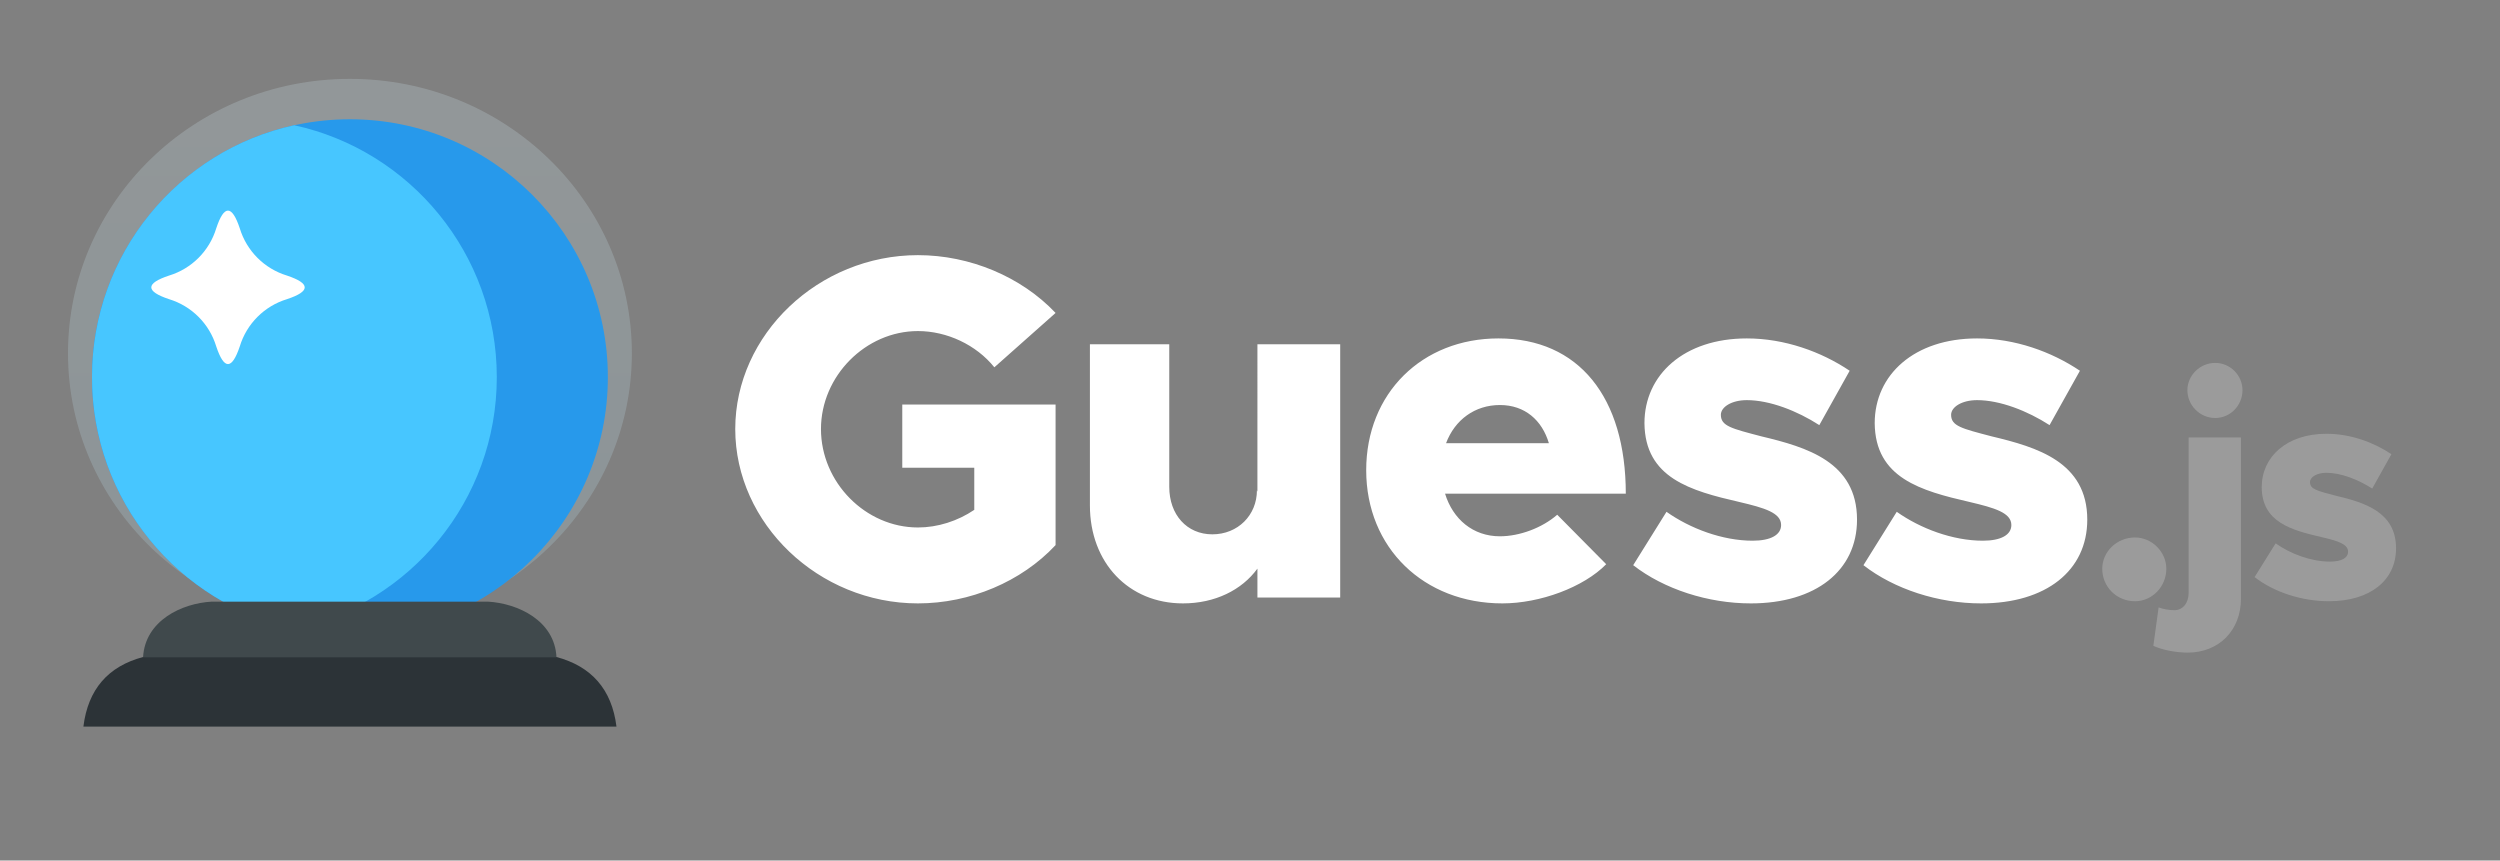 <svg height="253" viewBox="0 0 735 253" width="735" xmlns="http://www.w3.org/2000/svg" xmlns:xlink="http://www.w3.org/1999/xlink"><rect x="0" y="0" width="735" height="253" fill="#808080" stroke="none"/><linearGradient id="a" x1="50%" x2="50%" y1="0%" y2="100%"><stop offset="0" stop-color="#def5fd"/><stop offset="1" stop-color="#bae7fa"/></linearGradient><g fill="none" fill-rule="evenodd"><g transform="translate(19.644 22.775)"><g transform="translate(.31 .046)"><path d="m165.814 81.054c0 44.492-37.183 80.584-82.888 80.584-45.812 0-82.888-36.092-82.888-80.584 0-44.596 37.076-80.687 82.888-80.687 45.705 0 82.888 36.092 82.888 80.687z" fill="url(#a)" opacity=".2"/><path d="m82.926 12.245c41.813 0 75.83 33.919 75.83 75.83 0 41.814-34.017 75.733-75.83 75.733-41.911 0-75.83-33.919-75.83-75.733 0-41.911 33.919-75.83 75.83-75.83z" fill="#2799eb"/><path d="m66.551 162.053c-34.016-7.408-59.455-37.72-59.455-73.978 0-36.356 25.439-66.668 59.455-74.075 34.016 7.408 59.553 37.72 59.553 74.075 0 36.258-25.536 66.571-59.553 73.978z" fill="#47c6ff"/><path d="m82.926 170.338h-60.82c-10.234 2.729-16.18 9.454-17.544 20.468h78.364 78.364c-1.365-11.014-7.408-17.739-17.641-20.468z" fill="#2c3337"/><path d="m82.926 154.061h-40.644c-8.772.487-19.591 5.556-20.176 16.374h60.82 60.722c-.487-10.819-11.404-15.887-20.176-16.374z" fill="#40494c"/></g><path d="m50.854 44.361c2.022 6.656 7.231 11.865 13.887 13.887 6.938 2.32 6.938 4.629 0 6.927-6.656 2.022-11.865 7.231-13.887 13.887-2.32 6.938-4.629 6.938-6.927 0-2.022-6.656-7.231-11.865-13.887-13.887-6.938-2.32-6.938-4.629 0-6.927 6.656-2.022 11.865-7.231 13.887-13.887 2.298-6.96 4.608-6.96 6.927 0z" fill="#fff" fill-rule="nonzero"/></g><g transform="translate(215.449 74.775)"><path d="m49.819 62.736v-18.576h45.072v41.328c-10.08 10.8-25.2 17.136-40.464 17.136-29.232 0-53.712-23.472-53.712-51.264s24.48-51.12 53.712-51.12c15.264 0 30.384 6.336 40.464 16.992l-18 15.984c-5.328-6.624-13.968-10.656-22.464-10.656-15.408 0-28.512 13.248-28.512 28.8 0 15.696 13.104 28.944 28.512 28.944 5.76 0 11.664-1.872 16.56-5.184v-12.384zm104.414-36.288h24.336v74.448h-24.336v-8.496c-4.608 6.336-12.528 10.224-21.888 10.224-15.984 0-27.36-11.952-27.36-28.8v-47.376h23.328v41.904c0 8.208 5.184 13.968 12.672 13.968s13.104-5.616 13.104-12.96l.144.432zm71.294 56.448c5.76 0 12.384-2.448 16.848-6.336l14.4 14.544c-6.624 6.768-19.44 11.52-30.528 11.52-23.04 0-40.032-16.272-40.032-39.168 0-22.608 16.416-38.736 38.88-38.736 23.616 0 37.44 17.28 37.44 45.648h-53.136c2.304 7.488 8.208 12.528 16.128 12.528zm0-38.592c-7.344 0-13.248 4.32-15.84 11.232h30.24c-2.016-6.768-7.056-11.232-14.4-11.232zm73.742 58.32c-12.528 0-25.488-4.176-34.56-11.232l9.792-15.696c6.912 4.896 16.416 8.496 25.344 8.496 5.328 0 8.352-1.728 8.352-4.608 0-3.6-4.896-5.04-12.24-6.768-14.4-3.312-27.792-7.056-27.936-23.184 0-14.256 11.664-24.912 30.096-24.912 11.088 0 21.888 3.888 30.24 9.504l-8.928 15.984c-6.48-4.176-14.544-7.344-21.312-7.344-4.464 0-7.632 2.016-7.632 4.32 0 3.312 3.168 4.032 11.952 6.336 13.248 3.168 28.08 7.488 28.08 24.48 0 14.976-12.096 24.624-31.248 24.624zm67.694 0c-12.528 0-25.488-4.176-34.56-11.232l9.792-15.696c6.912 4.896 16.416 8.496 25.344 8.496 5.328 0 8.352-1.728 8.352-4.608 0-3.6-4.896-5.04-12.24-6.768-14.4-3.312-27.792-7.056-27.936-23.184 0-14.256 11.664-24.912 30.096-24.912 11.088 0 21.888 3.888 30.24 9.504l-8.928 15.984c-6.48-4.176-14.544-7.344-21.312-7.344-4.464 0-7.632 2.016-7.632 4.32 0 3.312 3.168 4.032 11.952 6.336 13.248 3.168 28.08 7.488 28.08 24.48 0 14.976-12.096 24.624-31.248 24.624z" fill="#fff"/><path d="m412.257 101.988c-5.46 0-9.646-4.277-9.646-9.555 0-4.914 4.186-9.191 9.646-9.191 5.005 0 9.191 4.277 9.191 9.191 0 5.278-4.186 9.555-9.191 9.555zm23.578-53.872c-4.55 0-8.19-3.731-8.19-8.19 0-4.277 3.64-8.008 8.19-8.008 4.459 0 8.008 3.731 8.008 8.008 0 4.459-3.549 8.19-8.008 8.19zm-8.099 68.978c-3.458 0-7.644-.819-10.101-2.002l1.547-11.284c1.183.455 3.094.819 4.641.819 2.457 0 4.186-2.093 4.186-5.096v-45.682h15.379v47.411c0 9.282-6.461 15.834-15.652 15.834zm41.505-15.106c-7.917 0-16.107-2.639-21.84-7.098l6.188-9.919c4.368 3.094 10.374 5.369 16.016 5.369 3.367 0 5.278-1.092 5.278-2.912 0-2.275-3.094-3.185-7.735-4.277-9.1-2.093-17.563-4.459-17.654-14.651 0-9.009 7.371-15.743 19.019-15.743 7.007 0 13.832 2.457 19.11 6.006l-5.642 10.101c-4.095-2.639-9.191-4.641-13.468-4.641-2.821 0-4.823 1.274-4.823 2.73 0 2.093 2.002 2.548 7.553 4.004 8.372 2.002 17.745 4.732 17.745 15.47 0 9.464-7.644 15.561-19.747 15.561z" fill="#9b9b9b"/></g></g></svg>